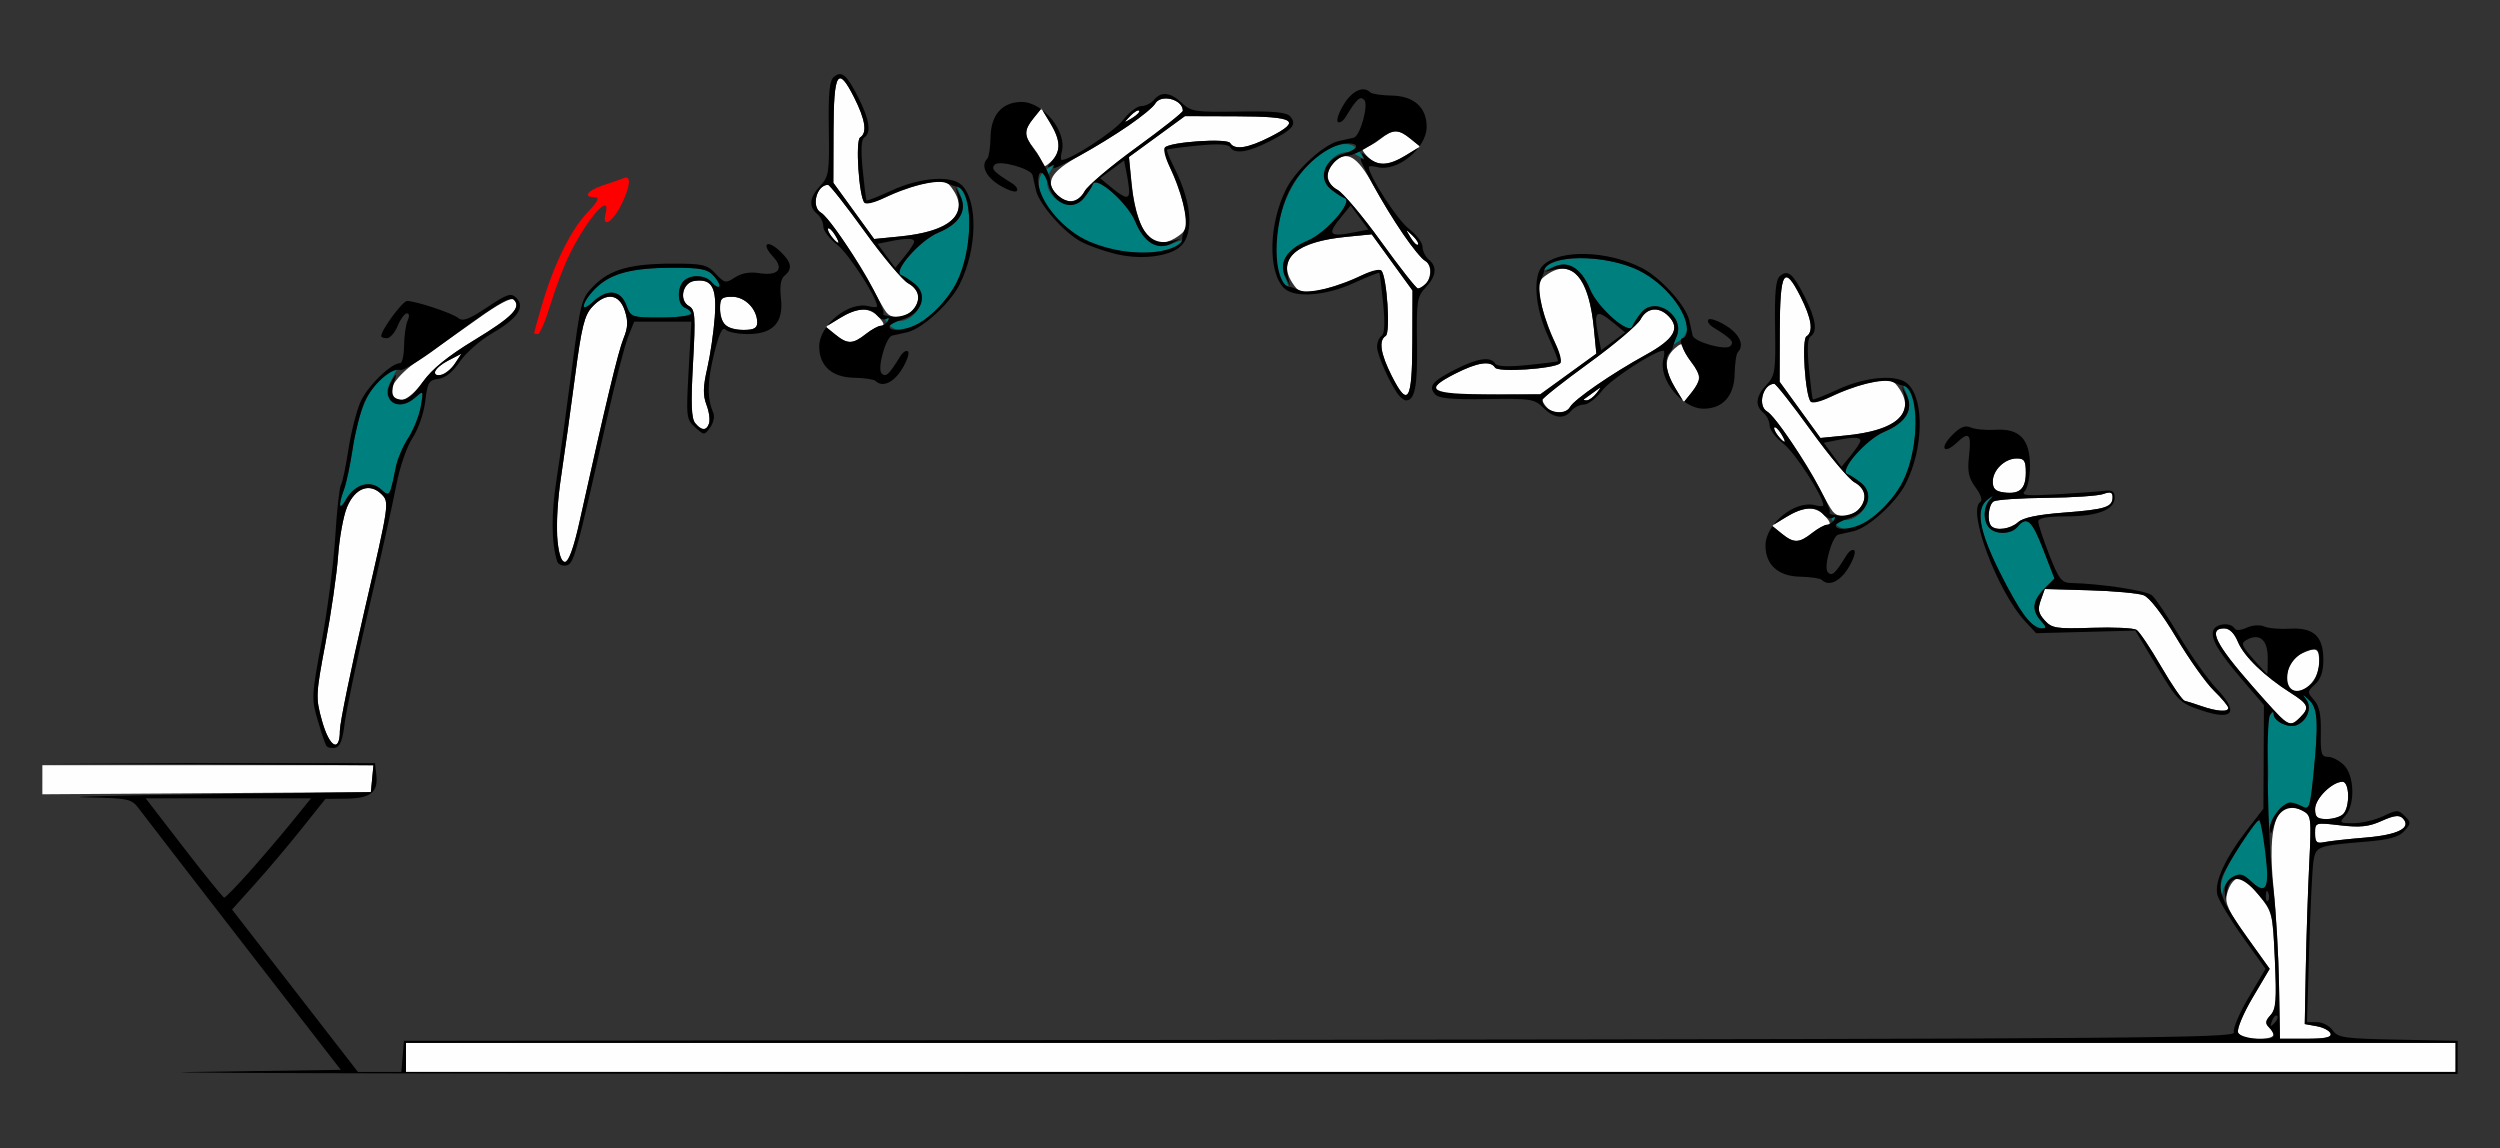 <?xml version="1.0" encoding="UTF-8" standalone="no"?>
<!-- Created with Inkscape (http://www.inkscape.org/) -->

<svg
   xmlns:dc="http://purl.org/dc/elements/1.1/"
   xmlns:cc="http://creativecommons.org/ns#"
   xmlns:rdf="http://www.w3.org/1999/02/22-rdf-syntax-ns#"
   xmlns:svg="http://www.w3.org/2000/svg"
   xmlns="http://www.w3.org/2000/svg"
   xmlns:sodipodi="http://sodipodi.sourceforge.net/DTD/sodipodi-0.dtd"
   xmlns:inkscape="http://www.inkscape.org/namespaces/inkscape"
   id="svg3486"
   version="1.1"
   inkscape:version="0.91 r13725"
   width="565.421"
   height="259.688"
   viewBox="0 0 565.421 259.688"
   sodipodi:docname="bb950400.svg">
  <rect x="0" y="0" width="565.421" height="259.688" fill="#333333" stroke="none"/>
  <defs
     id="defs3490" />
  <sodipodi:namedview
     pagecolor="#ffffff"
     bordercolor="#666666"
     borderopacity="1"
     objecttolerance="10"
     gridtolerance="10"
     guidetolerance="10"
     inkscape:pageopacity="0"
     inkscape:pageshadow="2"
     inkscape:window-width="1431"
     inkscape:window-height="734"
     id="namedview3488"
     showgrid="false"
     inkscape:zoom="0.781616"
     inkscape:cx="245.53697"
     inkscape:cy="210.01211"
     inkscape:window-x="0"
     inkscape:window-y="0"
     inkscape:window-maximized="0"
     inkscape:current-layer="svg3486" />
  <g
     id="g3496"
     transform="translate(3.038,-2.255)">
    <path
       style="fill:#fefefe"
       d="m 88.785,241.406 0,-3.281 231.776,0 231.776,0 0,3.281 0,3.281 -231.776,0 -231.776,0 0,-3.281 z m 414.354,-5.632 c -0.298,-0.779 1.184,-4.325 3.305,-7.906 l 3.845,-6.493 -5.139,-7.186 c -4.195,-5.866 -5.028,-7.643 -4.533,-9.672 0.571,-2.342 1.848,-3.846 3.293,-3.879 0.351,-0.008 2.083,1.779 3.848,3.97 3.151,3.911 3.219,4.186 3.718,14.882 0.431,9.249 0.279,11.127 -1.005,12.415 -1.182,1.185 -1.266,1.765 -0.385,2.649 1.942,1.948 1.256,2.632 -2.639,2.632 -2.495,0 -3.95,-0.477 -4.308,-1.413 z m 9.277,-10.542 c -0.11,-6.573 -0.665,-16.439 -1.233,-21.923 -1.53,-14.768 0.737,-20.818 6.616,-17.662 1.897,1.018 1.959,1.535 1.44,12.005 -0.298,6.018 -0.648,16.627 -0.778,23.576 l -0.236,12.635 2.727,0.49 c 1.5,0.269 2.902,1.017 3.115,1.661 0.284,0.855 -1.21,1.171 -5.53,1.17 l -5.919,-0.002 -0.2,-11.951 z m 8.144,-34.526 c 0,-2.451 0.007,-2.453 5.696,-1.791 4.497,0.524 6.471,0.313 9.377,-1.002 2.725,-1.233 3.954,-1.391 4.732,-0.611 2.146,2.153 -0.964,3.775 -8.408,4.387 -3.955,0.325 -8.137,0.789 -9.293,1.03 -1.757,0.367 -2.103,0.036 -2.103,-2.014 z m 0,-5.483 c 0,-2.343 3.843,-6.162 6.201,-6.162 1.612,0 1.733,5.729 0.154,7.312 -0.617,0.619 -2.299,1.125 -3.738,1.125 -2.147,0 -2.617,-0.408 -2.617,-2.276 z M 6.542,178.605 l 0,-3.292 37.442,0 37.442,0 -0.293,3.047 -0.293,3.047 -37.15,0.245 -37.15,0.245 0,-3.292 z M 69.777,165.234 c -1.437,-5.174 -1.405,-5.88 0.808,-17.578 1.268,-6.703 2.548,-15.562 2.845,-19.688 0.297,-4.125 1.207,-9.091 2.024,-11.036 1.823,-4.343 5.143,-5.564 7.821,-2.878 1.771,1.777 1.719,2.131 -3.823,26.05 -3.091,13.337 -5.619,25.66 -5.619,27.384 0,5.136 -2.367,3.819 -4.055,-2.255 z m 443.766,-0.014 c -0.519,-0.379 -3.719,-3.853 -7.111,-7.72 -8.428,-9.607 -10.155,-13.125 -6.444,-13.125 1.213,0 2.299,1.061 3.132,3.062 1.372,3.295 6.013,7.784 11.902,11.513 4.055,2.568 4.365,3.344 2.201,5.515 -1.63,1.635 -2.29,1.771 -3.68,0.756 z m -18.683,-3.26 c -1.542,-0.531 -3.247,-1.074 -3.788,-1.206 -0.541,-0.132 -2.946,-3.627 -5.343,-7.767 -2.398,-4.139 -4.899,-7.866 -5.558,-8.282 -0.659,-0.416 -5.2,-0.623 -10.091,-0.459 -8.079,0.27 -9.056,0.115 -10.684,-1.69 -1.441,-1.598 -1.614,-2.487 -0.882,-4.537 l 0.911,-2.55 10.09,0.289 c 5.55,0.159 11.071,0.663 12.27,1.121 1.343,0.512 4.187,4.205 7.407,9.618 2.875,4.833 6.693,10.212 8.485,11.954 1.792,1.742 3.257,3.506 3.257,3.921 0,0.977 -2.544,0.805 -6.075,-0.412 z m 19.612,-4.483 c -1.167,-1.894 0.569,-6.279 2.908,-7.348 3.549,-1.622 4.116,-1.337 4.116,2.069 0,4.536 -5.113,8.379 -7.023,5.279 z m -391.439,-33.024 c -0.343,-2.849 6.6e-4,-8.87 0.816,-14.297 0.774,-5.156 2.203,-15.421 3.174,-22.81 1.475,-11.223 2.116,-13.809 3.89,-15.703 3.12,-3.331 6.09,-2.987 7.353,0.852 0.797,2.421 0.732,3.839 -0.29,6.328 -1.184,2.886 -3.982,14.55 -9.935,41.411 -2.318,10.459 -4.078,11.942 -5.008,4.219 z m 276.87,-1.532 -2.174,-1.766 3.239,-1.981 c 4.059,-2.482 6.678,-2.515 8.846,-0.113 1.097,1.216 1.282,1.875 0.526,1.875 -0.641,0 -2.235,0.844 -3.542,1.875 -2.95,2.328 -4.14,2.347 -6.895,0.109 z M 447.352,121.25 c -1.044,-1.047 -0.695,-4.845 0.513,-5.594 0.625,-0.387 5.987,-0.751 11.916,-0.807 5.929,-0.057 11.726,-0.446 12.882,-0.866 1.606,-0.583 2.103,-0.419 2.103,0.697 0,2.284 -1.609,2.798 -10.974,3.509 -5.981,0.454 -9.265,1.14 -10.405,2.175 -1.698,1.542 -4.912,2.014 -6.035,0.887 z m -35.91,-3.359 c -0.515,-0.645 -1.889,-3.07 -3.053,-5.391 -2.801,-5.582 -10.076,-16.211 -11.741,-17.156 -2.268,-1.287 -0.994,-6.282 1.602,-6.282 0.374,0 4.105,4.746 8.29,10.547 4.185,5.801 8.631,11.088 9.88,11.749 1.249,0.661 2.271,2.002 2.271,2.98 0,3.716 -5.116,6.223 -7.249,3.553 z m 38.791,-4.253 c -1.957,-0.247 -2.57,-0.834 -2.57,-2.461 0,-2.624 2.719,-5.239 5.447,-5.239 1.682,0 2.029,0.542 2.029,3.166 0,3.72 -1.365,4.981 -4.907,4.534 z m -51.187,-12.879 c -0.65,-0.786 -1.001,-1.61 -0.78,-1.832 0.221,-0.222 0.916,0.421 1.543,1.429 1.357,2.179 0.904,2.419 -0.763,0.403 z m 5.025,-5.806 -4.615,-6.359 0.038,-11.64 c 0.044,-13.406 0.985,-14.954 4.664,-7.672 2.553,5.055 3.003,8.036 1.365,9.052 -1.103,0.684 -0.283,13.414 0.949,14.737 0.372,0.4 2.958,-0.319 5.747,-1.597 2.789,-1.278 6.817,-2.601 8.952,-2.941 3.484,-0.555 4.045,-0.368 5.477,1.824 3.548,5.431 -0.993,9.28 -12.258,10.392 l -5.704,0.563 -4.615,-6.359 z m -249.871,3.01 c -0.881,-1.065 -1.005,-4.383 -0.502,-13.502 0.594,-10.767 0.495,-12.186 -0.9,-12.969 -2.332,-1.309 -1.471,-5.32 1.225,-5.704 3.971,-0.565 5.092,1.447 4.593,8.234 -0.248,3.374 -1.011,8.57 -1.694,11.546 -0.96,4.181 -0.997,6.061 -0.166,8.271 1.676,4.454 -0.02,7.189 -2.556,4.124 z M 346.916,94.5 c -0.617,-0.619 -1.121,-1.432 -1.121,-1.808 0,-0.375 4.731,-4.118 10.514,-8.316 5.783,-4.198 11.053,-8.658 11.712,-9.911 1.382,-2.628 4.071,-2.952 6.262,-0.755 2.783,2.791 1.351,5.255 -5.123,8.815 -7.637,4.199 -16.123,10.043 -17.103,11.777 -0.914,1.618 -3.621,1.723 -5.14,0.198 z M 85.557,91.945 c -1.086,-1.762 1.687,-5.323 6.824,-8.767 2.905,-1.948 8.57,-5.906 12.588,-8.796 4.695,-3.377 7.629,-4.932 8.208,-4.35 1.763,1.769 -0.337,3.922 -8.89,9.113 -6.004,3.644 -9.588,6.549 -11.674,9.463 -2.839,3.966 -5.805,5.369 -7.057,3.338 z m 269.661,0.602 c 0.214,-0.146 1.231,-0.884 2.259,-1.641 1.729,-1.272 1.773,-1.252 0.587,0.265 -0.705,0.902 -1.722,1.641 -2.259,1.641 -0.537,0 -0.801,-0.119 -0.587,-0.265 z m 20.595,-2.58 c -2.474,-4.072 -2.508,-6.699 -0.112,-8.874 1.212,-1.1 1.869,-1.286 1.869,-0.528 0,0.643 0.841,2.242 1.869,3.553 2.321,2.96 2.339,4.153 0.109,6.916 l -1.76,2.181 -1.974,-3.249 z m -64.084,-2.687 c -2.553,-5.055 -3.003,-8.036 -1.365,-9.052 1.103,-0.684 0.283,-13.414 -0.949,-14.737 -0.372,-0.4 -2.958,0.319 -5.747,1.597 -2.789,1.278 -6.817,2.601 -8.952,2.941 -3.484,0.555 -4.045,0.368 -5.477,-1.824 -3.548,-5.431 0.993,-9.28 12.258,-10.392 l 5.704,-0.563 4.615,6.359 4.615,6.359 -0.038,11.64 c -0.044,13.406 -0.985,14.954 -4.664,7.672 z m 10.304,3.883 c -1.211,-1.215 -0.312,-2.185 4.104,-4.43 4.981,-2.532 7.952,-2.976 8.962,-1.338 0.681,1.106 13.372,0.283 14.691,-0.952 0.398,-0.373 -0.318,-2.967 -1.592,-5.765 -1.274,-2.797 -2.593,-6.838 -2.932,-8.98 -0.553,-3.495 -0.367,-4.058 1.819,-5.494 5.42,-3.562 9.251,0.995 10.363,12.328 l 0.565,5.752 -6.343,4.555 -6.343,4.555 -11.378,0.154 c -6.258,0.084 -11.62,-0.089 -11.916,-0.386 z M 95.327,86.343 c 0,-0.54 1.351,-1.683 3.002,-2.539 l 3.002,-1.557 -1.478,2.236 c -1.542,2.334 -4.525,3.56 -4.525,1.86 z m 90.556,-8.421 -2.174,-1.766 3.239,-1.981 c 4.059,-2.482 6.678,-2.515 8.846,-0.113 1.097,1.216 1.282,1.875 0.526,1.875 -0.641,0 -2.235,0.844 -3.542,1.875 -2.95,2.328 -4.14,2.347 -6.895,0.109 z M 160.935,75.75 c -0.617,-0.619 -1.121,-2.306 -1.121,-3.75 0,-2.28 0.361,-2.625 2.751,-2.625 2.93,0 5.66,2.814 5.66,5.834 0,1.26 -0.752,1.666 -3.084,1.666 -1.696,0 -3.589,-0.506 -4.206,-1.125 z m 36.489,-2.859 c -0.515,-0.645 -1.889,-3.07 -3.053,-5.391 -2.801,-5.582 -10.076,-16.211 -11.741,-17.156 -2.268,-1.287 -0.994,-6.282 1.602,-6.282 0.374,0 4.105,4.746 8.29,10.547 4.185,5.801 8.631,11.088 9.88,11.749 1.249,0.661 2.271,2.002 2.271,2.98 0,3.716 -5.116,6.223 -7.249,3.553 z m 111.923,-15.938 c -4.185,-5.801 -8.631,-11.088 -9.88,-11.749 -2.62,-1.387 -2.943,-4.084 -0.752,-6.281 2.783,-2.791 5.239,-1.355 8.787,5.139 4.186,7.661 10.012,16.174 11.74,17.156 2.266,1.288 0.991,6.282 -1.604,6.282 -0.374,0 -4.105,-4.746 -8.29,-10.547 z m 6.635,-0.98 c -1.182,-1.975 -1.162,-1.995 0.447,-0.448 0.926,0.89 1.483,1.82 1.237,2.067 -0.246,0.247 -1.004,-0.482 -1.684,-1.618 z M 185.028,55.759 c -0.65,-0.786 -1.001,-1.61 -0.78,-1.832 0.221,-0.222 0.916,0.421 1.543,1.429 1.357,2.179 0.904,2.419 -0.763,0.403 z m 72.345,0.711 C 255.319,55.106 253.516,50.041 252.919,43.953 l -0.609,-6.203 6.322,-4.616 6.322,-4.616 11.604,0.038 c 13.364,0.044 14.908,0.988 7.648,4.678 -5.039,2.561 -8.011,3.012 -9.024,1.369 -0.681,-1.106 -13.372,-0.283 -14.691,0.952 -0.398,0.373 0.318,2.967 1.592,5.765 1.274,2.797 2.591,6.824 2.927,8.947 0.531,3.355 0.326,4.062 -1.566,5.391 -2.336,1.641 -4.404,1.918 -6.07,0.812 z m -67.321,-6.517 -4.615,-6.359 0.038,-11.64 c 0.044,-13.406 0.985,-14.954 4.664,-7.672 2.553,5.055 3.003,8.036 1.365,9.052 -1.103,0.684 -0.283,13.414 0.949,14.737 0.372,0.4 2.958,-0.319 5.747,-1.597 2.789,-1.278 6.817,-2.601 8.952,-2.941 3.484,-0.555 4.045,-0.368 5.477,1.824 3.548,5.431 -0.993,9.28 -12.258,10.392 l -5.704,0.563 -4.615,-6.359 z m 45.946,-3.663 c -2.783,-2.791 -1.351,-5.255 5.123,-8.815 7.637,-4.199 16.123,-10.043 17.103,-11.777 1.284,-2.273 6.262,-0.994 6.262,1.609 0,0.375 -4.731,4.118 -10.514,8.316 -5.783,4.198 -11.053,8.658 -11.712,9.911 -1.382,2.628 -4.071,2.952 -6.262,0.755 z m -3.288,-6.856 c 0,-0.643 -0.841,-2.242 -1.869,-3.553 -2.321,-2.96 -2.339,-4.153 -0.109,-6.916 l 1.76,-2.181 1.974,3.249 c 2.474,4.072 2.508,6.699 0.112,8.874 -1.212,1.1 -1.869,1.286 -1.869,0.528 z M 306.075,37.5 c -1.097,-1.216 -1.282,-1.875 -0.526,-1.875 0.641,0 2.235,-0.844 3.542,-1.875 2.95,-2.328 4.14,-2.347 6.895,-0.109 l 2.174,1.766 -3.239,1.981 c -4.059,2.482 -6.678,2.515 -8.846,0.113 z m -53.527,-8.98 c 0.887,-0.929 1.814,-1.488 2.06,-1.241 0.246,0.247 -0.48,1.007 -1.613,1.69 -1.969,1.186 -1.988,1.166 -0.447,-0.448 z"
       id="path3506"
       inkscape:connector-curvature="0" />
    <path
       style="fill:#007f7f"
       d="m 499.193,203.625 c -0.145,-2.449 1.646,-6.26 5.807,-12.36 2.775,-4.068 2.886,-4.128 3.437,-1.875 0.903,3.693 2.021,-11.455 1.311,-17.754 -0.381,-3.383 -0.23,-6.148 0.397,-7.229 0.558,-0.963 1.027,-1.239 1.043,-0.612 0.04,1.589 3.326,3.191 5.127,2.497 2.449,-0.943 3.63,-3.975 2.261,-5.806 -1.008,-1.349 -0.918,-1.338 0.612,0.069 2.024,1.861 2.204,5.087 0.965,17.256 -0.762,7.48 -0.828,7.634 -2.87,6.7 -4.891,-2.236 -8.677,4.48 -7.615,13.508 0.62,5.267 -0.537,6.419 -3.571,3.56 -1.765,-1.664 -2.538,-1.861 -4.071,-1.038 -1.041,0.559 -2.074,1.966 -2.297,3.127 l -0.405,2.111 -0.127,-2.156 z m -43.791,-61.36 c -1.063,-1.16 -3.87,-6.003 -6.238,-10.763 -4.638,-9.325 -5.433,-14.167 -2.669,-16.265 1.391,-1.056 1.461,-1.045 0.467,0.073 -1.481,1.666 -1.505,4.914 -0.047,6.377 1.554,1.559 4.958,1.408 6.355,-0.281 2.089,-2.525 3.24,-1.506 5.812,5.147 l 2.533,6.553 -2.303,2.31 c -2.688,2.697 -2.913,4.853 -0.757,7.244 1.3,1.44 1.326,1.714 0.163,1.714 -0.761,0 -2.254,-0.949 -3.317,-2.109 z m -43.983,-22.287 c -1.086,-1.744 -1.034,-1.805 0.641,-0.755 4.586,2.873 10.014,-4.343 5.826,-7.745 -1.112,-0.904 -2.495,-1.801 -3.072,-1.994 -2.069,-0.692 4.199,-7.876 8.386,-9.613 4.929,-2.045 6.586,-4.976 4.916,-8.699 -0.803,-1.79 -0.826,-2.255 -0.077,-1.521 3.154,3.091 2.792,14.474 -0.682,21.443 -2.801,5.62 -9.057,10.781 -13.067,10.781 -0.93,0 -2.222,-0.853 -2.871,-1.896 z M 73.869,116.545 c -0.021,-0.611 0.384,-2.222 0.899,-3.581 0.515,-1.359 1.395,-5.499 1.955,-9.202 1.319,-8.716 3.615,-13.88 7.361,-16.555 l 3.012,-2.151 -1.551,3.008 c -1.212,2.35 -1.308,3.301 -0.443,4.347 1.487,1.797 3.612,1.687 5.844,-0.302 1.806,-1.609 1.828,-1.569 1.179,2.109 -0.364,2.062 -1.632,5.243 -2.818,7.067 -1.186,1.824 -2.451,4.778 -2.811,6.562 -1.374,6.811 -1.405,6.858 -3.366,5.078 -2.358,-2.141 -6.061,-1.118 -7.836,2.164 -0.763,1.411 -1.405,2.066 -1.425,1.455 z m 301.992,-37.705 c 2.864,-4.6 -4.33,-10.046 -7.721,-5.844 -0.901,1.116 -1.795,2.503 -1.988,3.081 -0.69,2.075 -7.851,-4.212 -9.584,-8.413 -2.039,-4.945 -4.96,-6.606 -8.672,-4.931 -1.785,0.805 -2.248,0.829 -1.516,0.078 3.082,-3.164 14.428,-2.801 21.376,0.684 5.602,2.81 10.748,9.085 10.748,13.108 0,0.933 -0.851,2.229 -1.89,2.88 -1.739,1.089 -1.799,1.038 -0.753,-0.643 z M 197.4,74.979 c -1.086,-1.744 -1.034,-1.805 0.641,-0.755 4.586,2.873 10.014,-4.343 5.826,-7.745 -1.112,-0.904 -2.495,-1.801 -3.072,-1.994 -2.069,-0.692 4.199,-7.876 8.386,-9.613 4.929,-2.045 6.586,-4.976 4.916,-8.699 -0.803,-1.79 -0.826,-2.255 -0.077,-1.521 3.154,3.091 2.792,14.474 -0.682,21.443 -2.801,5.62 -9.057,10.781 -13.067,10.781 -0.93,0 -2.222,-0.853 -2.871,-1.896 z M 138.604,71.25 c -1.292,-3.435 -4.313,-3.748 -7.469,-0.774 -3.145,2.964 -2.702,0.233 0.481,-2.96 3.411,-3.422 8.153,-4.692 17.539,-4.699 6.39,-0.004 7.829,0.287 9.262,1.876 0.933,1.034 1.479,2.099 1.213,2.366 -0.266,0.267 -1.016,-0.157 -1.666,-0.943 -1.414,-1.709 -4.812,-1.871 -6.374,-0.304 -1.575,1.58 -1.398,5.39 0.28,6.036 3.27,1.259 0.939,2.214 -5.403,2.214 -6.702,0 -6.82,-0.042 -7.863,-2.812 z M 287.08,65.859 c -3.453,-6.778 -0.913,-19.134 5.316,-25.865 4.836,-5.226 10.029,-6.693 12.073,-3.411 1.086,1.744 1.034,1.805 -0.641,0.755 -4.586,-2.873 -10.014,4.343 -5.826,7.745 1.112,0.904 2.495,1.801 3.072,1.994 2.069,0.692 -4.199,7.876 -8.386,9.613 -4.818,1.999 -6.586,4.988 -5.007,8.465 1.2,2.641 0.691,3.238 -0.6,0.703 z m -38.015,-7.151 c -5.697,-1.43 -8.529,-2.867 -11.999,-6.089 -5.207,-4.834 -6.673,-10.053 -3.4,-12.103 1.739,-1.089 1.799,-1.038 0.753,0.643 -2.864,4.6 4.33,10.046 7.721,5.844 0.901,-1.116 1.795,-2.503 1.988,-3.081 0.69,-2.075 7.851,4.212 9.584,8.413 1.993,4.833 4.973,6.607 8.438,5.023 2.641,-1.207 3.212,-0.698 0.701,0.625 -3.017,1.59 -9.073,1.908 -13.785,0.726 z"
       id="path3502"
       inkscape:connector-curvature="0" />
    <path
       style="fill:#fe0000"
       d="m 117.757,77.575 c 0,-0.131 0.798,-2.978 1.773,-6.328 2.648,-9.098 6.479,-16.914 10.222,-20.856 2.493,-2.626 2.935,-3.516 1.746,-3.516 -2.792,0 -1.711,-1.539 1.913,-2.725 1.928,-0.631 4.03,-1.365 4.673,-1.633 1.74,-0.724 1.42,2.063 -0.72,6.27 -1.964,3.862 -4.301,5.107 -3.449,1.838 1.33,-5.101 -3.956,0.786 -8.019,8.93 -1.293,2.591 -3.273,7.759 -4.401,11.484 -1.128,3.725 -2.43,6.773 -2.894,6.773 -0.464,0 -0.844,-0.107 -0.844,-0.237 z"
       id="path3500"
       inkscape:connector-curvature="0" />
    <path
       style="fill:#000000"
       d="M 40.054,244.706 74.034,244.219 52.204,216.027 C 40.197,200.521 29.538,186.705 28.516,185.324 c -1.798,-2.431 -2.187,-2.518 -12.15,-2.729 -5.661,-0.12 6.53,-0.436 27.091,-0.703 l 37.383,-0.485 0.292,-3.036 0.292,-3.036 -37.442,-0.261 -37.442,-0.261 37.617,0.016 37.617,0.016 0.301,2.635 c 0.451,3.949 -1.263,5.325 -6.724,5.398 l -4.792,0.064 -5.368,6.733 c -2.952,3.703 -7.705,9.331 -10.561,12.507 l -5.192,5.775 14.236,18.366 14.236,18.366 4.913,0 4.913,0 0.29,-3.516 0.29,-3.516 207.213,-0.236 c 184.042,-0.21 207.153,-0.394 206.673,-1.647 -0.297,-0.777 1.189,-4.329 3.306,-7.904 l 3.845,-6.493 -5.155,-7.208 c -2.835,-3.964 -5.419,-8.263 -5.742,-9.554 -0.719,-2.874 1.767,-8.282 6.792,-14.771 l 3.629,-4.688 0.056,-11.719 0.056,-11.719 -4.818,-5.625 c -5.615,-6.556 -7.318,-9.473 -6.61,-11.323 0.576,-1.505 3.904,-1.807 4.752,-0.431 0.35,0.568 1.388,0.522 2.799,-0.123 1.272,-0.581 2.978,-0.698 3.939,-0.271 0.932,0.415 3.51,0.641 5.728,0.502 5.409,-0.339 7.649,1.699 7.649,6.958 0,2.743 -0.566,4.442 -1.877,5.632 -1.795,1.63 -1.806,1.783 -0.234,3.529 1.208,1.342 1.616,3.288 1.54,7.348 -0.09,4.796 0.125,5.522 1.636,5.522 0.956,0 2.58,0.844 3.608,1.875 2.361,2.369 2.547,8.945 0.322,11.411 -1.471,1.631 -1.382,1.714 1.837,1.714 1.861,0 4.879,-0.715 6.705,-1.589 3.097,-1.482 3.426,-1.484 4.876,-0.029 1.45,1.454 1.443,1.683 -0.098,3.391 -1.249,1.384 -3.402,1.975 -8.816,2.42 -10.863,0.892 -11.224,1.03 -11.746,4.486 -0.252,1.672 -0.681,10.528 -0.953,19.68 l -0.494,16.641 2.261,0 c 1.243,0 2.841,0.832 3.551,1.848 1.167,1.671 2.581,1.873 14.773,2.109 l 13.482,0.261 0,3.75 0,3.75 -273.364,0.018 C 129.089,245.185 21.366,244.974 40.054,244.706 Z m 512.282,-3.3 0,-3.281 -231.776,0 -231.776,0 0,3.281 0,3.281 231.776,0 231.776,0 0,-3.281 z m -41.121,-4.969 c 0,-0.412 -0.495,-1.246 -1.099,-1.853 -0.843,-0.845 -0.756,-1.491 0.371,-2.766 1.224,-1.385 1.387,-3.488 0.973,-12.583 -0.497,-10.915 -0.498,-10.922 -3.875,-14.836 -3.634,-4.212 -6.196,-4.452 -6.935,-0.649 l -0.395,2.03 -0.127,-2.076 c -0.076,-1.239 0.662,-2.5 1.83,-3.127 1.62,-0.87 2.347,-0.684 4.218,1.08 3.354,3.161 4.139,1.508 3.123,-6.572 -0.48,-3.82 -1.065,-7.138 -1.299,-7.373 -0.521,-0.523 -7.705,10.504 -8.518,13.074 -0.954,3.016 0.21,5.774 5.652,13.382 l 5.155,7.208 -3.845,6.493 c -2.121,3.581 -3.603,7.126 -3.305,7.906 0.568,1.485 8.076,2.101 8.076,0.663 z m 12.851,-0.422 c -0.214,-0.645 -1.616,-1.392 -3.115,-1.661 l -2.727,-0.49 0.236,-12.635 c 0.13,-6.949 0.48,-17.559 0.778,-23.576 0.519,-10.47 0.457,-10.987 -1.44,-12.005 -2.901,-1.558 -5.507,-0.319 -6.489,3.084 -0.675,2.34 -0.88,2.53 -0.946,0.878 -0.086,-2.155 2.854,-5.859 4.65,-5.859 0.548,0 1.75,0.405 2.672,0.9 1.524,0.818 1.748,0.201 2.46,-6.797 1.243,-12.214 1.064,-15.435 -0.961,-17.297 -1.53,-1.407 -1.62,-1.417 -0.612,-0.069 1.369,1.831 0.188,4.863 -2.261,5.806 -1.804,0.695 -5.093,-0.912 -5.113,-2.497 -0.01,-0.814 -0.239,-0.784 -0.8,0.104 -1.063,1.681 -0.567,28.492 0.731,39.538 0.576,4.898 1.145,14.495 1.266,21.326 l 0.22,12.42 5.919,0.002 c 4.32,9.4e-4 5.814,-0.315 5.53,-1.17 z m -12.097,-4.009 c -0.288,-0.289 -0.81,0.232 -1.161,1.156 -0.507,1.336 -0.4,1.444 0.523,0.525 0.639,-0.636 0.926,-1.392 0.638,-1.681 z m -1.985,-27.807 c -0.298,-0.748 -0.52,-0.526 -0.565,0.566 -0.041,0.988 0.18,1.542 0.491,1.23 0.311,-0.312 0.344,-1.12 0.074,-1.797 z M 53.349,199.453 c 2.87,-3.222 7.185,-8.285 9.59,-11.249 l 4.372,-5.391 -18.7,0 -18.7,0 8.643,11.21 c 4.753,6.166 8.853,11.228 9.11,11.249 0.257,0.021 2.815,-2.597 5.685,-5.82 z m 478.608,-7.762 c 7.445,-0.612 10.554,-2.234 8.408,-4.387 -0.778,-0.781 -2.006,-0.622 -4.732,0.611 -2.906,1.315 -4.88,1.525 -9.377,1.002 -5.689,-0.662 -5.696,-0.66 -5.696,1.791 0,2.05 0.346,2.381 2.103,2.014 1.157,-0.242 5.339,-0.706 9.293,-1.03 z m -5.041,-5.316 c 1.579,-1.584 1.458,-7.312 -0.154,-7.312 -2.358,0 -6.201,3.819 -6.201,6.162 0,1.867 0.469,2.276 2.617,2.276 1.439,0 3.122,-0.506 3.738,-1.125 z m -9.693,-21.911 c 2.164,-2.17 1.854,-2.947 -2.201,-5.515 -5.889,-3.729 -10.53,-8.218 -11.902,-11.513 -0.833,-2 -1.919,-3.062 -3.132,-3.062 -3.711,0 -1.984,3.518 6.444,13.125 8.25,9.404 8.317,9.447 10.791,6.964 z m 2.563,-7.578 c 1.782,-1.617 2.431,-7.823 0.818,-7.823 -2.549,0 -5.617,2.394 -6.142,4.794 -0.999,4.561 1.851,6.182 5.324,3.029 z m -9.928,-5.956 c -0.049,-4.037 -1.907,-5.564 -4.796,-3.942 -1.32,0.741 -1.128,1.296 1.48,4.276 1.648,1.883 3.079,3.424 3.179,3.424 0.1,0 0.162,-1.691 0.137,-3.758 z m -439.112,19.982 c -0.251,-0.415 -1.124,-3.022 -1.94,-5.793 -1.421,-4.823 -1.382,-5.581 0.915,-17.812 1.32,-7.026 2.695,-17.628 3.057,-23.559 0.362,-5.931 0.944,-11.248 1.293,-11.815 0.349,-0.567 1.108,-4.152 1.685,-7.966 0.578,-3.814 1.803,-8.668 2.722,-10.786 1.525,-3.512 6.93,-8.805 8.992,-8.805 0.466,0 0.864,-1.793 0.885,-3.984 0.021,-2.191 0.382,-4.723 0.801,-5.625 0.45,-0.97 0.385,-1.641 -0.159,-1.641 -0.507,0 -1.444,1.266 -2.083,2.812 -0.639,1.547 -1.741,2.812 -2.45,2.812 -0.709,0 -1.288,-0.219 -1.288,-0.487 0,-1.364 4.854,-7.949 5.853,-7.94 2.04,0.018 10.255,2.756 11.581,3.86 0.998,0.831 2.443,0.294 6.525,-2.425 4.621,-3.078 5.406,-3.328 6.621,-2.109 2.048,2.055 0.251,4.662 -5.516,8.002 -2.677,1.55 -5.959,4.436 -7.293,6.413 -1.578,2.338 -3.267,3.693 -4.834,3.878 -2.147,0.254 -2.469,0.803 -2.973,5.07 -0.32,2.708 -1.566,6.303 -2.872,8.283 -1.341,2.032 -2.896,6.585 -3.713,10.868 -0.773,4.054 -3.575,16.652 -6.225,27.995 -2.65,11.344 -5.092,22.94 -5.425,25.77 -0.44,3.729 -1.032,5.227 -2.155,5.443 -0.852,0.164 -1.754,-0.042 -2.004,-0.457 z m 3.086,-3.422 c 0,-1.724 2.529,-14.047 5.619,-27.384 5.543,-23.919 5.595,-24.273 3.823,-26.05 -2.678,-2.686 -5.998,-1.465 -7.821,2.878 -0.816,1.945 -1.727,6.911 -2.024,11.036 -0.297,4.125 -1.577,12.984 -2.845,19.688 -2.212,11.698 -2.245,12.404 -0.808,17.578 1.687,6.075 4.055,7.392 4.055,2.255 z m 5.201,-55.558 c 1.564,-0.394 2.935,-0.061 4.097,0.994 1.961,1.78 1.992,1.733 3.366,-5.078 0.36,-1.785 1.625,-4.738 2.811,-6.562 1.186,-1.824 2.454,-5.005 2.818,-7.067 0.649,-3.678 0.627,-3.718 -1.179,-2.109 -3.967,3.535 -8.017,0.787 -5.435,-3.687 0.838,-1.452 1.24,-1.797 0.893,-0.766 -1.171,3.483 -0.902,4.685 1.117,4.974 1.476,0.211 2.813,-0.839 5.055,-3.97 2.128,-2.973 5.663,-5.844 11.712,-9.516 8.524,-5.173 10.653,-7.345 8.911,-9.092 -0.933,-0.936 -4.379,1.216 -17.299,10.8 -4.054,3.007 -7.839,5.301 -8.411,5.098 -1.898,-0.676 -6.392,3.353 -8.081,7.245 -0.916,2.11 -2.124,6.866 -2.684,10.568 -0.56,3.702 -1.44,7.843 -1.955,9.202 -1.398,3.69 -1.059,5.058 0.527,2.126 0.763,-1.411 2.446,-2.833 3.739,-3.158 z M 99.853,84.483 101.33,82.247 98.329,83.804 c -3.137,1.627 -4.108,3.741 -1.478,3.218 0.838,-0.167 2.189,-1.309 3.002,-2.539 z m 395.007,78.433 c -4.937,-1.668 -5.389,-2.117 -10.211,-10.145 l -4.742,-7.893 -11.215,0.291 -11.215,0.291 -2.474,-2.652 c -6.273,-6.723 -13.191,-25.137 -10.152,-27.021 0.547,-0.339 0.111,-1.679 -1.063,-3.273 -1.575,-2.137 -1.89,-3.583 -1.512,-6.944 0.588,-5.23 0.065,-5.852 -2.717,-3.231 -3.045,2.869 -4.014,1.267 -1.039,-1.718 1.785,-1.791 2.9,-2.242 4.156,-1.684 0.944,0.42 3.469,0.655 5.611,0.522 5.437,-0.336 7.788,2.129 7.788,8.165 0,2.475 -0.526,5.044 -1.168,5.709 -0.952,0.985 0.39,1.118 7.243,0.718 4.626,-0.27 9.463,-0.624 10.748,-0.787 1.802,-0.228 2.336,0.127 2.336,1.551 0,2.73 -3.858,4.217 -10.981,4.233 -4.348,0.01 -6.308,0.371 -6.308,1.162 0,0.632 1.118,4.007 2.484,7.5 2.164,5.532 2.797,6.358 4.907,6.402 6.638,0.139 17.044,1.708 18.31,2.762 0.785,0.654 3.586,4.824 6.223,9.266 2.637,4.443 6.465,9.831 8.507,11.975 5.044,5.294 3.636,7.216 -3.515,4.8 z m 6.075,-0.544 c 0,-0.414 -1.466,-2.179 -3.257,-3.921 -1.792,-1.742 -5.61,-7.121 -8.485,-11.954 -3.22,-5.413 -6.064,-9.106 -7.407,-9.618 -1.199,-0.457 -6.721,-0.962 -12.27,-1.121 l -10.09,-0.289 -0.911,2.55 c -0.732,2.05 -0.559,2.939 0.882,4.537 1.629,1.805 2.606,1.96 10.684,1.69 4.89,-0.163 9.431,0.043 10.091,0.459 0.659,0.416 3.16,4.143 5.558,8.282 2.398,4.139 4.802,7.634 5.343,7.767 0.541,0.132 2.246,0.675 3.788,1.206 3.531,1.216 6.075,1.389 6.075,0.412 z m -42.379,-19.711 c -2.157,-2.391 -1.932,-4.547 0.757,-7.244 l 2.303,-2.31 -2.533,-6.553 c -2.572,-6.653 -3.723,-7.672 -5.812,-5.147 -1.398,1.689 -4.801,1.84 -6.355,0.281 -1.458,-1.463 -1.435,-4.71 0.047,-6.377 0.994,-1.118 0.924,-1.129 -0.467,-0.073 -2.764,2.098 -1.97,6.94 2.669,16.265 4.572,9.192 7.304,12.872 9.555,12.872 1.163,0 1.137,-0.274 -0.163,-1.714 z m -5.169,-22.298 c 1.14,-1.035 4.424,-1.721 10.405,-2.175 9.365,-0.711 10.974,-1.225 10.974,-3.509 0,-1.116 -0.496,-1.28 -2.103,-0.697 -1.157,0.42 -6.954,0.81 -12.882,0.866 -5.929,0.057 -11.291,0.42 -11.916,0.807 -1.208,0.749 -1.557,4.547 -0.513,5.594 1.124,1.127 4.337,0.655 6.035,-0.887 z m 1.753,-11.259 c 0,-2.625 -0.347,-3.166 -2.029,-3.166 -2.728,0 -5.447,2.615 -5.447,5.239 0,1.627 0.613,2.214 2.57,2.461 3.542,0.447 4.907,-0.814 4.907,-4.534 z m -46.13,24.31 c -0.356,-0.357 -2.576,-0.685 -4.933,-0.73 -4.932,-0.093 -7.816,-2.69 -7.816,-7.036 0,-4.889 6.668,-10.319 11.208,-9.128 1.032,0.271 1.876,0.274 1.876,0.007 0,-1.982 -6.455,-11.954 -8.998,-13.9 -1.733,-1.326 -3.151,-3.181 -3.151,-4.123 0,-0.942 -0.631,-2.238 -1.402,-2.88 -1.975,-1.644 -1.744,-3.733 0.701,-6.344 1.95,-2.083 2.091,-3.021 1.936,-12.892 -0.126,-8.084 0.145,-10.905 1.127,-11.723 1.803,-1.501 2.924,-0.55 5.599,4.745 2.493,4.935 2.927,7.914 1.3,8.923 -0.684,0.424 -0.803,2.832 -0.363,7.321 0.361,3.679 0.755,6.801 0.876,6.937 0.121,0.136 2.697,-0.89 5.725,-2.28 6.441,-2.958 13.524,-3.471 15.842,-1.147 3.696,3.704 3.433,14.609 -0.542,22.461 -2.163,4.274 -8.497,10.032 -11.852,10.776 -1.427,0.316 -2.953,0.658 -3.393,0.76 -1.439,0.333 -3.431,7.503 -2.375,8.544 0.959,0.946 1.65,0.31 4.233,-3.891 0.582,-0.947 1.366,-1.428 1.742,-1.068 0.376,0.36 -0.24,2.153 -1.368,3.984 -1.903,3.089 -4.434,4.225 -5.973,2.682 z m -2.213,-10.601 c 1.307,-1.031 2.811,-1.875 3.342,-1.875 0.531,0 1.266,-0.487 1.633,-1.082 0.387,-0.629 0.259,-0.829 -0.306,-0.479 -0.535,0.332 -1.493,-0.025 -2.128,-0.793 -1.609,-1.945 -4.564,-1.736 -8.37,0.592 l -3.239,1.981 2.174,1.766 c 2.755,2.238 3.945,2.219 6.895,-0.109 z m 11.707,-2.26 c 3.158,-1.655 7.019,-5.78 8.852,-9.459 3.839,-7.702 3.778,-21.14 -0.098,-21.643 -0.343,-0.045 -1.367,-0.409 -2.276,-0.81 -2.016,-0.889 -8.96,0.775 -14.005,3.356 -2.048,1.048 -4.052,1.555 -4.453,1.127 -1.269,-1.356 -2.132,-14.089 -1.002,-14.789 1.638,-1.016 1.188,-3.997 -1.365,-9.052 -3.679,-7.282 -4.62,-5.734 -4.664,7.672 l -0.038,11.64 4.615,6.359 4.615,6.359 5.704,-0.563 c 10.297,-1.017 14.549,-3.942 13.238,-9.108 l -0.535,-2.109 1.086,2.117 c 1.637,3.193 -0.21,6.244 -4.979,8.222 -4.188,1.738 -10.455,8.922 -8.386,9.613 0.577,0.193 1.993,1.117 3.146,2.054 2.975,2.417 1.48,6.689 -2.782,7.952 -1.665,0.493 -3.027,1.232 -3.027,1.641 0,1.189 3.609,0.86 6.355,-0.579 z m -1.29,-2.954 c 2.153,-2.16 1.809,-4.863 -0.793,-6.24 -1.249,-0.661 -5.695,-5.948 -9.88,-11.749 -4.185,-5.801 -7.916,-10.547 -8.29,-10.547 -2.597,0 -3.87,4.994 -1.602,6.282 2.78,1.577 15.217,21.816 14.097,22.939 -0.212,0.213 0.824,0.479 2.303,0.592 1.478,0.113 3.353,-0.462 4.166,-1.277 z m 0.51,-15.645 c 0.041,-0.854 -1.594,-0.892 -5.406,-0.127 l -2.87,0.576 2.005,2.72 2.005,2.72 2.116,-2.593 c 1.164,-1.426 2.131,-2.909 2.15,-3.296 z m -17.914,-1.598 c -0.627,-1.008 -1.322,-1.651 -1.543,-1.429 -0.401,0.402 1.636,3.261 2.323,3.261 0.198,0 -0.153,-0.825 -0.78,-1.832 z m -276.837,28.855 c -1.317,-4.229 -1.367,-10.639 -0.143,-18.494 0.771,-4.949 2.327,-16.169 3.458,-24.935 1.988,-15.409 2.153,-16.035 4.984,-18.888 3.687,-3.714 8.293,-5.007 17.865,-5.013 6.799,-0.005 7.76,0.222 9.693,2.286 2.02,2.157 2.277,2.204 4.387,0.818 1.45,-0.953 3.35,-1.292 5.384,-0.961 4.375,0.712 5.8,-0.951 3.197,-3.731 -2.734,-2.919 -1.361,-3.989 1.572,-1.226 2.635,2.484 2.917,3.968 1.048,5.524 -0.879,0.732 -1.14,2.361 -0.825,5.161 0.616,5.481 -1.79,8.061 -7.516,8.061 -2.21,0 -4.47,-0.453 -5.023,-1.007 -0.715,-0.718 -1.47,0.903 -2.627,5.639 -1.529,6.259 -1.563,9.883 -0.125,13.208 0.341,0.788 0.018,2.259 -0.718,3.269 -1.328,1.821 -1.354,1.821 -3.41,-0.027 -1.989,-1.789 -2.047,-2.299 -1.46,-12.878 L 153.324,75 l -6.467,0 -6.467,0 -1.394,3.516 c -0.767,1.934 -2.965,10.477 -4.885,18.984 -6.968,30.881 -7.369,32.316 -9.114,32.644 -0.901,0.169 -1.812,-0.251 -2.025,-0.934 z m 5.068,-8.976 c 5.953,-26.861 8.751,-38.525 9.935,-41.411 1.021,-2.49 1.086,-3.907 0.29,-6.328 -1.263,-3.839 -4.233,-4.183 -7.353,-0.852 -1.774,1.895 -2.415,4.48 -3.89,15.703 -0.971,7.389 -2.4,17.654 -3.174,22.81 -1.52,10.122 -1.06,19.219 0.972,19.219 0.75,0 1.949,-3.403 3.221,-9.141 z m 29.281,-22.197 c 0.281,-0.736 0.028,-2.625 -0.565,-4.198 -0.832,-2.21 -0.794,-4.091 0.166,-8.271 0.683,-2.976 1.445,-8.172 1.694,-11.546 0.5,-6.788 -0.622,-8.799 -4.593,-8.234 -2.695,0.383 -3.557,4.394 -1.225,5.704 1.395,0.783 1.493,2.202 0.9,12.969 -0.503,9.119 -0.379,12.437 0.502,13.502 1.465,1.771 2.463,1.795 3.121,0.075 z m 10.903,-22.828 c 0,-3.019 -2.731,-5.834 -5.66,-5.834 -2.39,0 -2.751,0.345 -2.751,2.625 0,3.452 1.555,4.875 5.327,4.875 2.332,0 3.084,-0.406 3.084,-1.666 z m -14.953,-1.983 c 0,-0.46 -0.631,-1.08 -1.402,-1.377 -1.678,-0.646 -1.855,-4.456 -0.28,-6.036 1.562,-1.567 4.96,-1.405 6.374,0.304 0.65,0.786 1.4,1.21 1.666,0.943 0.266,-0.267 -0.279,-1.332 -1.213,-2.366 -1.433,-1.589 -2.872,-1.88 -9.262,-1.876 -9.386,0.006 -14.127,1.277 -17.539,4.699 -3.182,3.192 -3.626,5.924 -0.481,2.96 3.156,-2.974 6.176,-2.661 7.469,0.774 1.042,2.77 1.16,2.812 7.863,2.812 3.742,0 6.804,-0.377 6.804,-0.837 z M 345.975,94.453 c -1.958,-1.964 -2.839,-2.098 -12.766,-1.942 -8.101,0.127 -10.92,-0.145 -11.736,-1.131 -1.496,-1.808 -0.548,-2.933 4.73,-5.616 4.92,-2.501 7.89,-2.936 8.895,-1.304 0.422,0.686 2.824,0.805 7.298,0.364 3.668,-0.362 6.78,-0.758 6.916,-0.879 0.136,-0.122 -0.887,-2.706 -2.273,-5.742 -2.949,-6.461 -3.46,-13.566 -1.143,-15.892 3.693,-3.707 14.564,-3.444 22.392,0.544 4.261,2.17 10.001,8.523 10.742,11.889 0.315,1.431 0.656,2.962 0.757,3.403 0.332,1.443 7.479,3.442 8.518,2.382 0.943,-0.962 0.309,-1.655 -3.878,-4.246 -0.944,-0.584 -1.423,-1.37 -1.065,-1.748 0.358,-0.377 2.146,0.241 3.972,1.373 3.079,1.909 4.212,4.448 2.673,5.992 -0.356,0.357 -0.683,2.584 -0.727,4.948 -0.093,4.947 -2.681,7.84 -7.014,7.84 -4.873,0 -10.287,-6.689 -9.099,-11.243 0.27,-1.035 0.273,-1.882 0.008,-1.882 -1.976,0 -11.917,6.475 -13.856,9.026 -1.322,1.739 -3.172,3.161 -4.111,3.161 -0.939,0 -2.231,0.633 -2.871,1.406 -1.65,1.995 -3.921,1.744 -6.361,-0.703 z m 6.081,-0.151 c 0.979,-1.734 9.466,-7.577 17.103,-11.777 6.474,-3.56 7.906,-6.023 5.123,-8.815 -2.19,-2.197 -4.879,-1.873 -6.262,0.755 -0.659,1.253 -5.929,5.713 -11.712,9.911 -5.783,4.198 -10.514,7.941 -10.514,8.316 0,2.603 4.978,3.883 6.262,1.609 z m 6.007,-3.13 c 1.186,-1.518 1.142,-1.537 -0.587,-0.265 -1.028,0.756 -2.044,1.495 -2.259,1.641 -0.214,0.146 0.05,0.265 0.587,0.265 0.537,0 1.553,-0.738 2.259,-1.641 z m 23.245,-3.493 c 0,-0.647 -0.77,-2.182 -1.71,-3.412 C 377.4,81.393 376.442,78.75 377.599,78.75 c 0.498,0 0.905,-0.865 0.905,-1.922 0,-4.243 -5.006,-10.453 -10.748,-13.333 -7.678,-3.851 -21.074,-3.79 -21.576,0.098 -0.044,0.344 -0.408,1.371 -0.808,2.283 -0.887,2.023 0.772,8.988 3.346,14.048 1.045,2.055 1.55,4.065 1.123,4.467 -1.352,1.273 -14.045,2.139 -14.743,1.005 -1.012,-1.643 -3.985,-1.192 -9.024,1.369 -7.259,3.69 -5.716,4.634 7.648,4.678 l 11.604,0.038 6.339,-4.629 6.339,-4.629 -0.561,-5.722 c -1.013,-10.329 -3.93,-14.595 -9.08,-13.28 l -2.103,0.537 2.111,-1.089 c 3.183,-1.642 6.224,0.211 8.197,4.994 1.732,4.201 8.894,10.488 9.584,8.413 0.192,-0.579 1.087,-1.966 1.988,-3.081 3.179,-3.939 10.054,0.754 7.998,5.46 -0.409,0.935 -0.779,1.982 -0.824,2.325 -0.044,0.344 -0.396,0.941 -0.782,1.328 -1.264,1.268 -0.729,4.551 1.28,7.858 l 1.974,3.249 1.76,-2.181 c 0.968,-1.199 1.76,-2.71 1.76,-3.357 z m -19.378,-12.364 c -4.078,-3.348 -4.627,-2.823 -3.413,3.267 l 0.574,2.879 2.712,-2.011 2.712,-2.011 -2.585,-2.123 z m -48.619,16.325 c -1.859,-2.328 -4.9,-9.107 -4.9,-10.923 0,-1.021 0.458,-2.141 1.019,-2.489 0.684,-0.424 0.803,-2.832 0.363,-7.321 -0.361,-3.679 -0.755,-6.801 -0.876,-6.937 -0.121,-0.136 -2.697,0.89 -5.725,2.28 -6.441,2.958 -13.524,3.471 -15.842,1.147 -3.696,-3.704 -3.433,-14.609 0.542,-22.461 2.163,-4.274 8.497,-10.032 11.852,-10.776 1.427,-0.316 2.953,-0.658 3.393,-0.76 1.439,-0.333 3.431,-7.503 2.375,-8.544 -0.959,-0.946 -1.65,-0.31 -4.233,3.891 -0.582,0.947 -1.366,1.428 -1.742,1.068 -0.376,-0.36 0.24,-2.153 1.368,-3.984 1.903,-3.089 4.434,-4.225 5.973,-2.682 0.356,0.357 2.576,0.685 4.933,0.73 4.932,0.093 7.816,2.69 7.816,7.036 0,4.889 -6.668,10.319 -11.208,9.128 -1.032,-0.271 -1.876,-0.274 -1.876,-0.008 0,1.982 6.455,11.954 8.998,13.9 1.733,1.326 3.151,3.182 3.151,4.124 0,0.942 0.631,2.238 1.402,2.88 1.975,1.644 1.744,3.733 -0.701,6.344 -1.944,2.076 -2.091,3.036 -1.95,12.717 0.141,9.646 -0.475,12.815 -2.489,12.815 -0.388,0 -1.127,-0.527 -1.642,-1.172 z m 3.081,-12.032 0.038,-11.64 -4.615,-6.359 -4.615,-6.359 -5.704,0.563 c -10.297,1.017 -14.549,3.942 -13.238,9.108 l 0.535,2.109 -1.086,-2.117 c -1.637,-3.193 0.21,-6.244 4.979,-8.222 4.188,-1.738 10.455,-8.922 8.386,-9.613 -0.577,-0.193 -1.993,-1.117 -3.146,-2.054 -2.975,-2.417 -1.48,-6.689 2.782,-7.952 3.394,-1.006 4.037,-2.384 1.112,-2.384 -4.23,0 -10.421,5.022 -13.292,10.781 -3.839,7.702 -3.778,21.14 0.098,21.643 0.343,0.045 1.367,0.409 2.276,0.81 2.016,0.889 8.96,-0.775 14.005,-3.356 2.048,-1.048 4.052,-1.555 4.453,-1.127 1.269,1.356 2.132,14.089 1.002,14.789 -1.638,1.016 -1.188,3.997 1.365,9.052 3.679,7.282 4.62,5.734 4.664,-7.672 z M 319.439,66.375 c 1.52,-1.524 1.416,-4.24 -0.198,-5.157 -0.725,-0.412 -2.913,-3.07 -4.862,-5.906 -4.491,-6.536 -10.844,-18.048 -9.501,-17.216 0.663,0.411 0.749,0.173 0.245,-0.686 -0.456,-0.777 -0.007,-0.645 1.097,0.324 2.459,2.157 4.754,2.066 8.7,-0.347 l 3.239,-1.981 -2.174,-1.766 c -2.694,-2.189 -3.912,-2.211 -6.754,-0.125 -3.458,2.538 -6.272,3.984 -7.75,3.984 -1.907,0 -4.285,2.622 -4.285,4.725 0,0.978 1.022,2.319 2.271,2.98 1.249,0.661 5.695,5.948 9.88,11.749 4.185,5.801 7.916,10.547 8.29,10.547 0.374,0 1.185,-0.506 1.802,-1.125 z m -3.011,-10.85 c -1.609,-1.546 -1.629,-1.526 -0.447,0.448 0.681,1.137 1.438,1.865 1.684,1.618 0.246,-0.247 -0.311,-1.177 -1.237,-2.067 z m -12.858,-0.788 2.87,-0.576 -2.005,-2.72 -2.005,-2.72 -2.116,2.593 c -3.338,4.09 -2.814,4.641 3.256,3.424 z M 194.992,88.414 c -0.356,-0.357 -2.576,-0.685 -4.933,-0.73 -4.932,-0.093 -7.816,-2.69 -7.816,-7.036 0,-4.889 6.668,-10.319 11.208,-9.128 1.032,0.271 1.876,0.274 1.876,0.008 0,-1.982 -6.455,-11.954 -8.998,-13.9 -1.733,-1.326 -3.151,-3.182 -3.151,-4.124 0,-0.942 -0.631,-2.238 -1.402,-2.88 -1.975,-1.644 -1.744,-3.733 0.701,-6.344 1.95,-2.083 2.091,-3.021 1.936,-12.892 -0.126,-8.084 0.145,-10.905 1.127,-11.723 1.803,-1.501 2.924,-0.55 5.599,4.745 2.493,4.935 2.927,7.914 1.3,8.923 -0.684,0.424 -0.803,2.832 -0.363,7.321 0.361,3.679 0.755,6.801 0.876,6.937 0.121,0.136 2.697,-0.89 5.725,-2.28 6.441,-2.958 13.524,-3.471 15.842,-1.147 3.696,3.704 3.433,14.609 -0.542,22.461 -2.163,4.274 -8.497,10.032 -11.852,10.776 -1.427,0.316 -2.953,0.658 -3.393,0.76 -1.439,0.333 -3.431,7.503 -2.375,8.544 0.959,0.946 1.65,0.31 4.233,-3.891 0.582,-0.947 1.366,-1.428 1.742,-1.068 0.376,0.36 -0.24,2.153 -1.368,3.984 -1.903,3.089 -4.434,4.225 -5.973,2.682 z M 192.778,77.812 c 1.307,-1.031 2.811,-1.875 3.342,-1.875 0.531,0 1.266,-0.487 1.633,-1.082 0.387,-0.629 0.259,-0.829 -0.306,-0.479 -0.535,0.332 -1.493,-0.025 -2.128,-0.793 -1.609,-1.945 -4.564,-1.736 -8.37,0.592 l -3.239,1.981 2.174,1.766 c 2.755,2.238 3.945,2.219 6.895,-0.109 z m 11.707,-2.26 c 3.158,-1.655 7.019,-5.78 8.852,-9.459 3.839,-7.702 3.778,-21.14 -0.098,-21.643 -0.343,-0.045 -1.367,-0.409 -2.276,-0.81 -2.016,-0.889 -8.96,0.775 -14.005,3.356 -2.048,1.048 -4.052,1.555 -4.453,1.127 -1.269,-1.356 -2.132,-14.089 -1.002,-14.789 1.638,-1.016 1.188,-3.997 -1.365,-9.052 -3.679,-7.282 -4.62,-5.734 -4.664,7.672 l -0.038,11.64 4.615,6.359 4.615,6.359 5.704,-0.563 c 10.297,-1.017 14.549,-3.942 13.238,-9.108 l -0.535,-2.109 1.086,2.117 c 1.637,3.193 -0.21,6.244 -4.979,8.222 -4.188,1.738 -10.455,8.922 -8.386,9.613 0.577,0.193 1.993,1.117 3.146,2.054 2.975,2.417 1.48,6.689 -2.782,7.952 -1.665,0.493 -3.027,1.232 -3.027,1.641 0,1.189 3.609,0.86 6.355,-0.579 z m -1.29,-2.954 c 2.153,-2.16 1.809,-4.863 -0.793,-6.24 -1.249,-0.661 -5.695,-5.948 -9.88,-11.749 -4.185,-5.801 -7.916,-10.547 -8.29,-10.547 -2.597,0 -3.87,4.994 -1.602,6.282 2.78,1.577 15.217,21.816 14.097,22.939 -0.212,0.213 0.824,0.479 2.303,0.592 1.478,0.113 3.353,-0.462 4.166,-1.277 z m 0.51,-15.645 c 0.041,-0.854 -1.594,-0.892 -5.406,-0.127 l -2.87,0.576 2.005,2.72 2.005,2.72 2.116,-2.593 c 1.164,-1.426 2.131,-2.909 2.15,-3.296 z m -17.914,-1.598 c -0.627,-1.008 -1.322,-1.651 -1.543,-1.429 -0.401,0.402 1.636,3.261 2.323,3.261 0.198,0 -0.153,-0.825 -0.78,-1.832 z m 63.274,4.285 c -2.57,-0.648 -5.966,-1.86 -7.547,-2.693 -3.901,-2.055 -9.567,-8.505 -10.268,-11.69 -0.315,-1.431 -0.656,-2.962 -0.757,-3.403 -0.332,-1.443 -7.479,-3.442 -8.518,-2.382 -0.943,0.962 -0.309,1.655 3.878,4.246 0.944,0.584 1.423,1.37 1.065,1.748 -0.358,0.377 -2.146,-0.241 -3.972,-1.373 -3.079,-1.909 -4.212,-4.448 -2.673,-5.992 0.356,-0.357 0.683,-2.584 0.727,-4.948 0.093,-4.947 2.681,-7.84 7.014,-7.84 4.873,0 10.287,6.689 9.099,11.243 -0.27,1.035 -0.273,1.882 -0.008,1.882 1.976,0 11.917,-6.475 13.856,-9.026 1.322,-1.739 3.172,-3.161 4.111,-3.161 0.939,0 2.231,-0.633 2.871,-1.406 1.639,-1.981 3.721,-1.749 6.324,0.703 2.076,1.956 3.011,2.097 12.852,1.942 8.059,-0.127 10.871,0.145 11.687,1.131 1.496,1.808 0.548,2.933 -4.73,5.616 -4.92,2.501 -7.89,2.936 -8.895,1.304 -0.422,-0.686 -2.824,-0.805 -7.298,-0.364 -3.668,0.362 -6.803,0.781 -6.967,0.931 -0.164,0.15 0.528,1.898 1.538,3.885 4.38,8.612 4.694,16.058 0.782,18.543 -3.078,1.955 -8.977,2.415 -14.171,1.105 z m 13.776,-1.652 c 0.894,-0.471 1.564,-1.16 1.487,-1.532 -0.076,-0.371 0.186,-1.421 0.583,-2.333 0.882,-2.025 -0.78,-8.995 -3.35,-14.048 -1.045,-2.055 -1.55,-4.065 -1.123,-4.467 1.352,-1.273 14.045,-2.139 14.743,-1.005 1.012,1.643 3.985,1.192 9.024,-1.369 7.259,-3.69 5.716,-4.634 -7.648,-4.678 l -11.604,-0.038 -6.339,4.629 -6.339,4.629 0.561,5.722 c 1.013,10.329 3.93,14.595 9.08,13.28 l 2.103,-0.537 -2.111,1.089 c -3.183,1.642 -6.224,-0.211 -8.197,-4.994 -1.732,-4.201 -8.894,-10.488 -9.584,-8.413 -0.192,0.579 -1.114,1.999 -2.047,3.156 -2.409,2.985 -6.668,1.485 -7.928,-2.791 -1.002,-3.405 -2.377,-4.049 -2.377,-1.115 0,4.065 4.882,10.305 10.28,13.138 6.235,3.272 16.227,4.079 20.785,1.679 z M 242.26,45.535 c 0.659,-1.253 5.929,-5.713 11.712,-9.911 5.783,-4.198 10.514,-7.941 10.514,-8.316 0,-2.603 -4.978,-3.883 -6.262,-1.609 -0.411,0.728 -3.06,2.922 -5.888,4.877 -6.516,4.505 -17.992,10.878 -17.162,9.531 0.41,-0.665 0.172,-0.751 -0.684,-0.246 -0.775,0.457 -0.643,0.006 0.323,-1.101 2.151,-2.466 2.059,-4.769 -0.346,-8.727 l -1.974,-3.249 -1.76,2.181 c -2.182,2.703 -2.204,3.924 -0.125,6.775 2.53,3.468 3.972,6.292 3.972,7.774 0,1.913 2.613,4.298 4.71,4.298 0.975,0 2.312,-1.025 2.971,-2.278 z m 10.077,0.051 c 0,-0.709 -0.258,-2.584 -0.574,-4.168 l -0.574,-2.879 -2.712,2.011 -2.712,2.011 2.585,2.123 c 3.007,2.47 3.987,2.691 3.987,0.901 z m 2.272,-18.307 c -0.246,-0.247 -1.173,0.312 -2.06,1.241 -1.541,1.614 -1.521,1.634 0.447,0.448 1.133,-0.683 1.859,-1.443 1.613,-1.69 z"
       id="path3498"
       inkscape:connector-curvature="0" />
  </g>
</svg>

